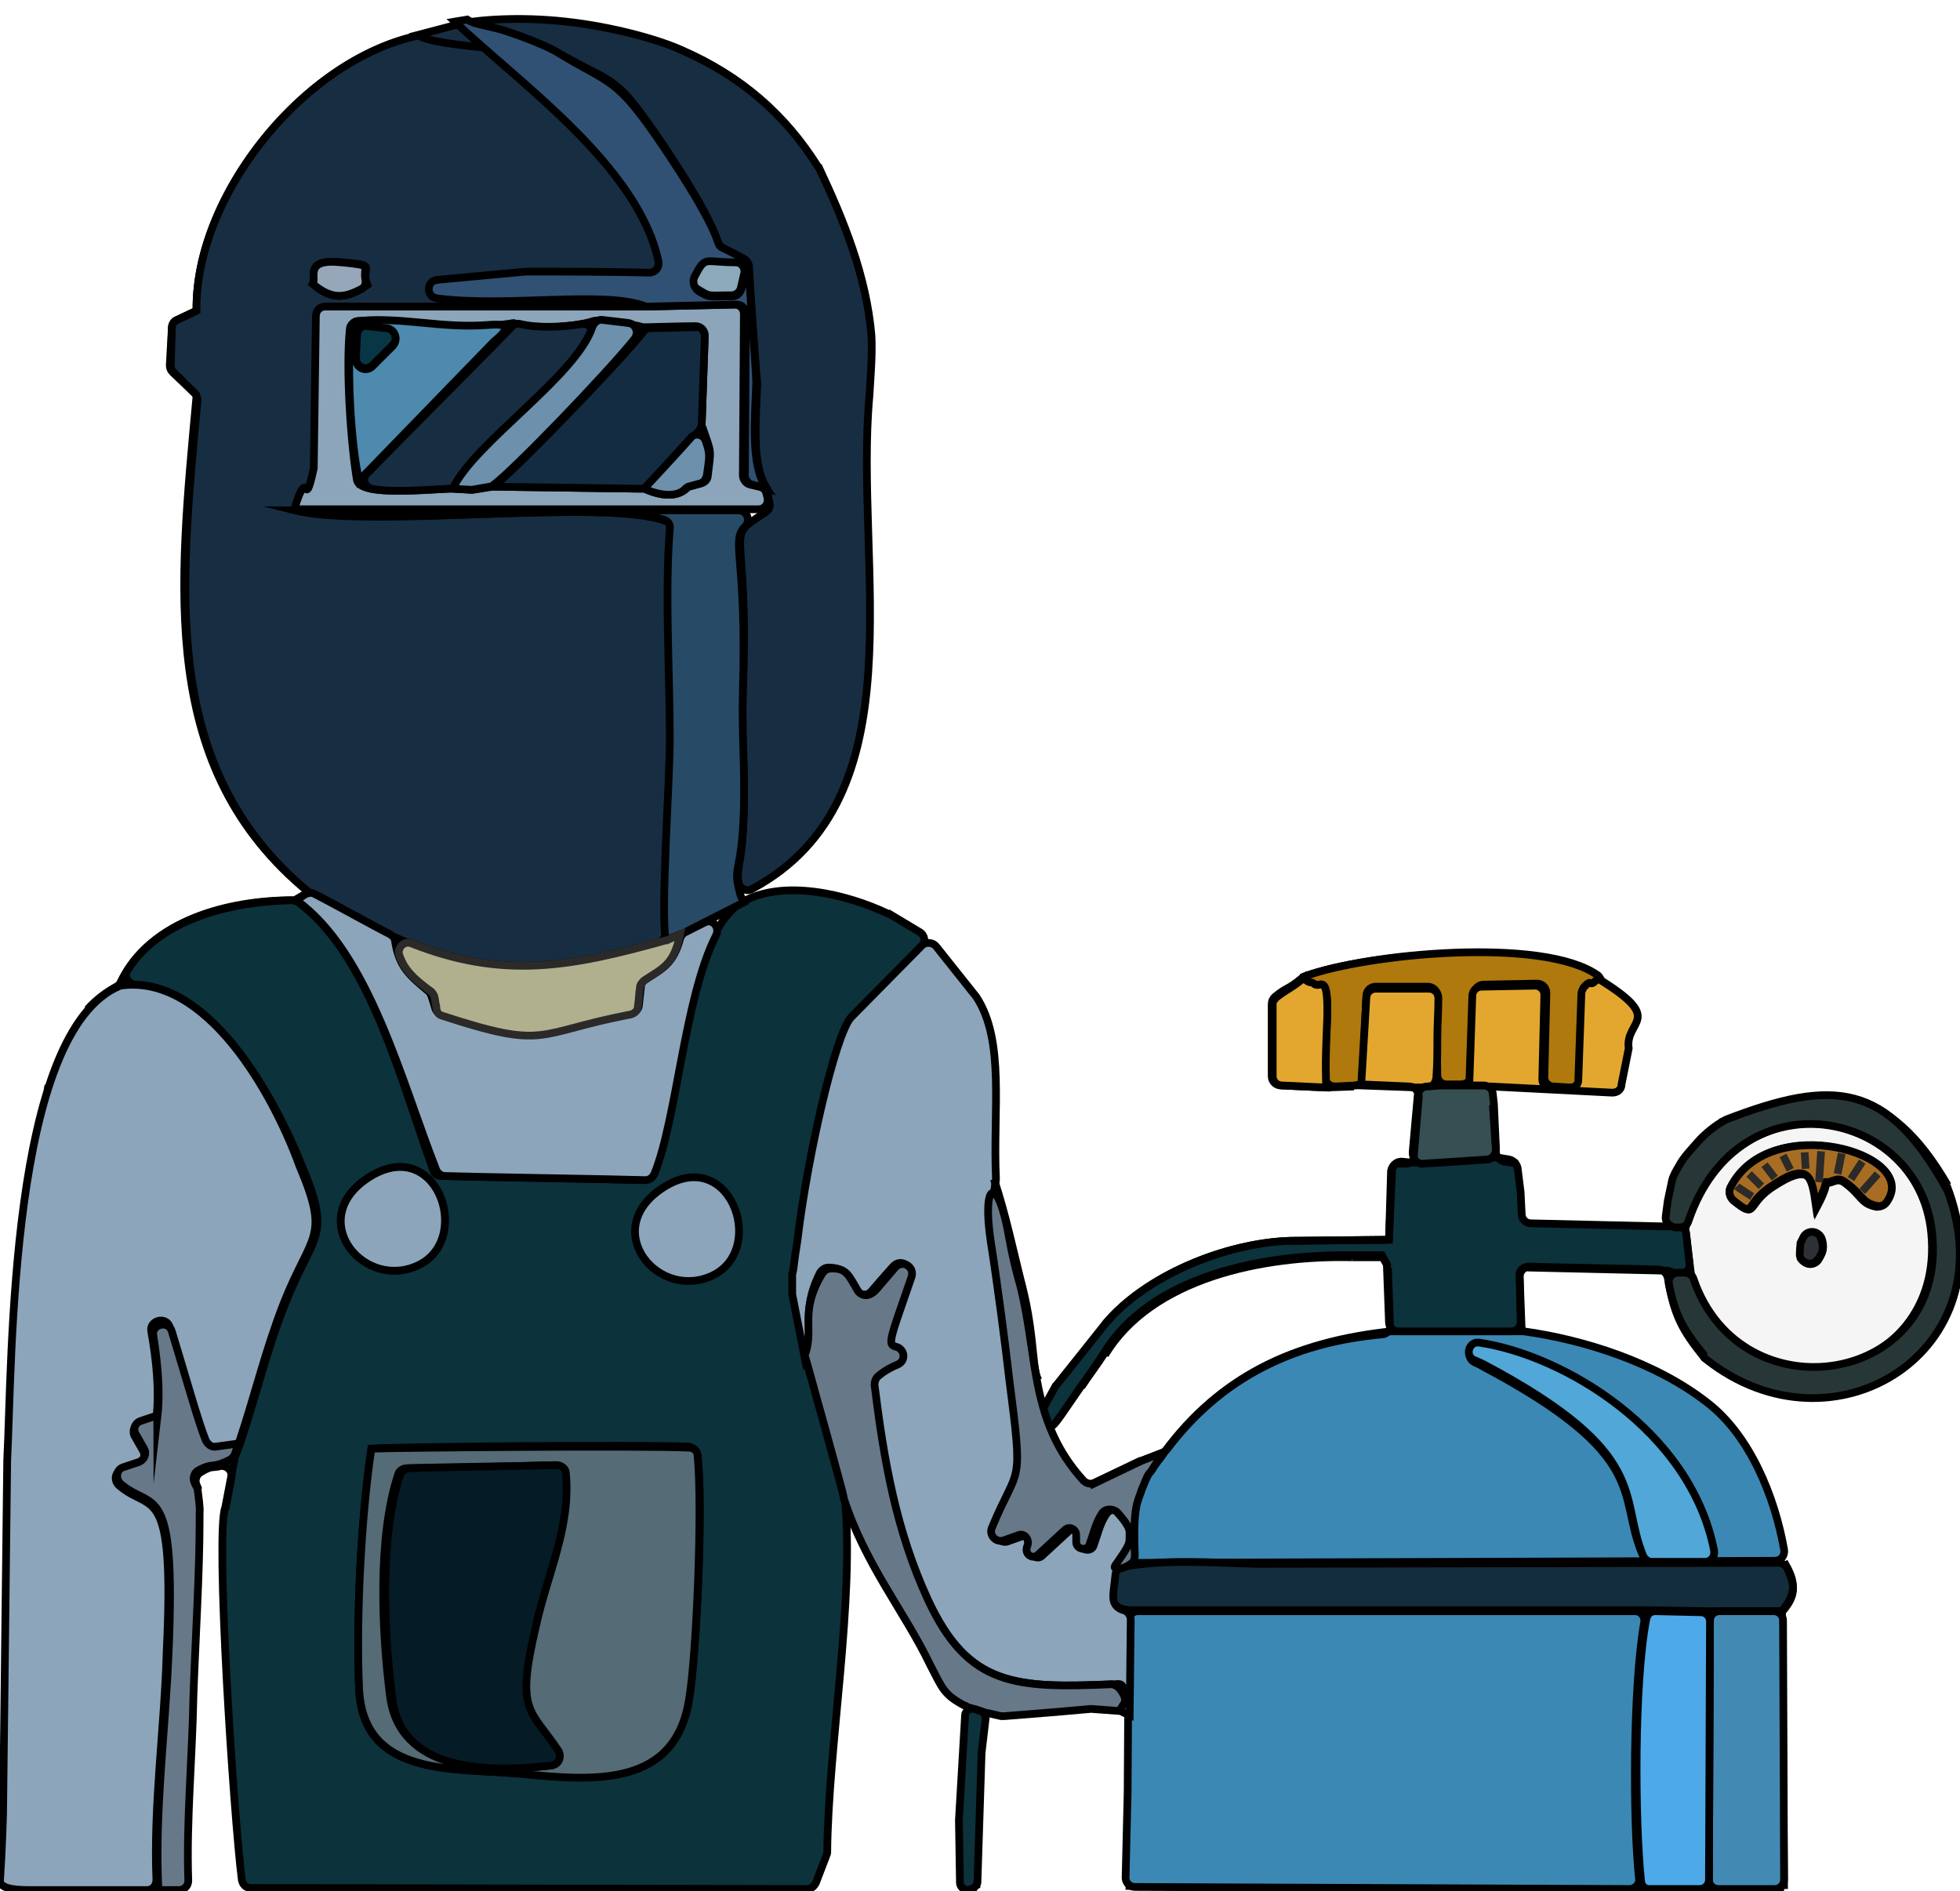 <?xml version="1.0" encoding="utf-8"?>
<!-- Generator: Adobe Illustrator 23.0.3, SVG Export Plug-In . SVG Version: 6.00 Build 0)  -->
<svg version="1.1" id="Слой_1" xmlns="http://www.w3.org/2000/svg" xmlns:xlink="http://www.w3.org/1999/xlink" x="0px" y="0px"
	 viewBox="0 0 190.5 183.8" style="enable-background:new 0 0 190.5 183.8;" xml:space="preserve">
<style type="text/css">
	.st0{fill:none;stroke:#000000;stroke-width:0.75;stroke-miterlimit:22.926;}
	.st1{fill-rule:evenodd;clip-rule:evenodd;fill:#0C323C;}
	.st2{fill-rule:evenodd;clip-rule:evenodd;fill:#172D42;stroke:#000000;stroke-width:0.75;stroke-miterlimit:22.926;}
	.st3{fill-rule:evenodd;clip-rule:evenodd;fill:#8CA5BB;stroke:#000000;stroke-width:0.75;stroke-miterlimit:22.926;}
	.st4{fill-rule:evenodd;clip-rule:evenodd;fill:#3B88B5;stroke:#000000;stroke-width:0.75;stroke-miterlimit:22.926;}
	.st5{fill-rule:evenodd;clip-rule:evenodd;fill:#556B76;stroke:#000000;stroke-width:0.75;stroke-miterlimit:22.926;}
	.st6{fill-rule:evenodd;clip-rule:evenodd;fill:#051B26;stroke:#000000;stroke-width:0.75;stroke-miterlimit:22.926;}
	.st7{fill-rule:evenodd;clip-rule:evenodd;fill:#F4F5F4;stroke:#000000;stroke-width:0.75;stroke-miterlimit:22.926;}
	.st8{fill-rule:evenodd;clip-rule:evenodd;fill:#0C323C;stroke:#000000;stroke-width:0.75;stroke-miterlimit:22.926;}
	.st9{fill-rule:evenodd;clip-rule:evenodd;fill:#274A66;stroke:#000000;stroke-width:0.75;stroke-miterlimit:22.926;}
	.st10{fill-rule:evenodd;clip-rule:evenodd;fill:#142D3C;stroke:#000000;stroke-width:0.75;stroke-miterlimit:22.926;}
	.st11{fill-rule:evenodd;clip-rule:evenodd;fill:#677889;stroke:#000000;stroke-width:0.75;stroke-miterlimit:22.926;}
	.st12{fill-rule:evenodd;clip-rule:evenodd;fill:#273738;stroke:#000000;stroke-width:0.75;stroke-miterlimit:22.926;}
	.st13{fill-rule:evenodd;clip-rule:evenodd;fill:#428AB4;stroke:#000000;stroke-width:0.75;stroke-miterlimit:22.926;}
	.st14{fill-rule:evenodd;clip-rule:evenodd;fill:#305173;stroke:#000000;stroke-width:0.75;stroke-miterlimit:22.926;}
	.st15{fill-rule:evenodd;clip-rule:evenodd;fill:#4EA9E8;stroke:#000000;stroke-width:0.75;stroke-miterlimit:22.926;}
	.st16{fill-rule:evenodd;clip-rule:evenodd;fill:#142C42;stroke:#000000;stroke-width:0.75;stroke-miterlimit:22.926;}
	.st17{fill-rule:evenodd;clip-rule:evenodd;fill:#AF790D;stroke:#000000;stroke-width:0.75;stroke-miterlimit:22.926;}
	.st18{fill-rule:evenodd;clip-rule:evenodd;fill:#50A7D8;stroke:#000000;stroke-width:0.75;stroke-miterlimit:22.926;}
	.st19{fill-rule:evenodd;clip-rule:evenodd;fill:#E3A730;stroke:#000000;stroke-width:0.75;stroke-miterlimit:22.926;}
	.st20{fill-rule:evenodd;clip-rule:evenodd;fill:#4D8AAE;stroke:#000000;stroke-width:0.75;stroke-miterlimit:22.926;}
	.st21{fill-rule:evenodd;clip-rule:evenodd;fill:#6D90AC;stroke:#000000;stroke-width:0.75;stroke-miterlimit:22.926;}
	.st22{fill-rule:evenodd;clip-rule:evenodd;fill:#354F53;stroke:#000000;stroke-width:0.75;stroke-miterlimit:22.926;}
	.st23{fill-rule:evenodd;clip-rule:evenodd;fill:#A76E23;stroke:#000000;stroke-width:0.75;stroke-miterlimit:22.926;}
	.st24{fill-rule:evenodd;clip-rule:evenodd;fill:#95A7B8;stroke:#000000;stroke-width:0.75;stroke-miterlimit:22.926;}
	.st25{fill-rule:evenodd;clip-rule:evenodd;fill:#8CAABC;stroke:#000000;stroke-width:0.75;stroke-miterlimit:22.926;}
	.st26{fill-rule:evenodd;clip-rule:evenodd;fill:#083645;stroke:#000000;stroke-width:0.75;stroke-miterlimit:22.926;}
	.st27{fill-rule:evenodd;clip-rule:evenodd;fill:#2D3034;stroke:#000000;stroke-width:0.75;stroke-miterlimit:22.926;}
	.st28{fill:none;stroke:#2B2A29;stroke-width:0.75;stroke-miterlimit:22.926;}
	.st29{fill-rule:evenodd;clip-rule:evenodd;fill:#B0B08E;stroke:#2B2A29;stroke-width:0.75;stroke-miterlimit:22.926;}
</style>
<g id="Слой_x0020_1">
	<path class="st0" d="M4.6,106.8c0-0.4,0-0.8,0.1-1.3 M8.5,98.1c0.9-1,1.9-1.7,2.8-2.2c0.2-0.1,0.3-0.2,0.4-0.4
		c2.9-6.1,10.6-8,16.7-8c0.2,0,0.3,0,0.4-0.1l1.2-0.7c-14.7-12-12.6-29.6-10.9-48.2 M19.1,30.2c-0.2-12.4,13-27.5,25.6-27.1
		c0.2,0,0.4-0.1,0.6-0.2c3.4-2.4,17.2,0.3,21,2c5.7,2.5,10,6.2,13.2,11.4 M107.4,128.7c3.9-4.7,11.7-7.9,18-8.1 M131.6,105.6
		l-2.8,0.1c0,0,0,0-0.1,0l-4.2-0.2c-0.5,0-0.9-0.4-0.9-0.9l0-7c0-0.3,0.1-0.5,0.3-0.7c1.2-1,1.3-0.7,2.6-1.8
		c0.1-0.1,0.2-0.1,0.3-0.2c6-2.2,23.7-3.9,28.6,0.4 M167.2,109.1c10.3-4,16.3-3.9,22.1,6.1"/>
	<path class="st0" d="M173.4,183.6l-7.3-0.1h-6.6l-50.1-0.2 M94.9,183.5l-1.6,0.3"/>
	<g>
		<path class="st1" d="M36.1,140.8c2.6-0.2,26.2-0.4,30.8-0.2c0.4,0,0.8,0.4,0.9,0.8c0.6,5-0.1,19.2-0.8,23.6
			c-1.3,8.8-9.3,8-16.4,7.4c-6.4-0.6-15.4,0.4-15.7-8.3C34.6,157.5,35.1,147.3,36.1,140.8L36.1,140.8z M35.6,114.6
			c6.7-4.6,10.4,5.6,5.2,8.3C35.5,125.6,29.7,118.6,35.6,114.6z M82.7,98.9l6.9-6.9c0.4-0.4,0.3-1.1-0.2-1.4l-3-1.8c0,0-0.1,0-0.1,0
			c-4-1.9-10.2-3.4-14.2-1.1c-5.5,3.3-6.1,19.7-8.8,26.4c-0.1,0.3-0.5,0.6-0.9,0.6c-3-0.1-16.4-0.3-19.5-0.4c-0.4,0-0.7-0.2-0.8-0.6
			C39,105.2,36,92.9,29,87.7c-0.2-0.1-0.4-0.2-0.6-0.2c-5.7,0.1-12.8,1.7-16,6.8c-0.4,0.6,0.1,1.4,0.8,1.4
			c7.7,0.3,13.5,11.1,16.1,17.5c3,7.1,1.2,6.6-1.5,13.3c-1.9,4.7-2.9,9.2-4.5,13.9l-0.5,1.3c0,0,0,0.1,0,0.1l-0.9,4.7
			c-1,2.3,0.8,29.9,1.6,36.2c0.1,0.5,0.4,0.8,0.9,0.8c6.3,0,48.4,0.1,54,0.1c0.4,0,0.7-0.2,0.9-0.6l1-2.6c0-0.1,0.1-0.2,0.1-0.3
			c0.1-10.6,2.7-24.5,1.7-34.7c0-0.1,0-0.1,0-0.2c-0.3-1.1-3.6-13-3.8-13.7c0,0,0,0,0-0.1l-1.2-6c0-0.1,0-0.2,0-0.4L82.7,98.9
			L82.7,98.9z"/>
		<path class="st0" d="M36.1,140.8c2.6-0.2,26.2-0.4,30.8-0.2c0.4,0,0.8,0.4,0.9,0.8c0.6,5-0.1,19.2-0.8,23.6
			c-1.3,8.8-9.3,8-16.4,7.4c-6.4-0.6-15.4,0.4-15.7-8.3C34.6,157.5,35.1,147.3,36.1,140.8L36.1,140.8z M35.6,114.6
			c6.7-4.6,10.4,5.6,5.2,8.3C35.5,125.6,29.7,118.6,35.6,114.6z M82.7,98.9l6.9-6.9c0.4-0.4,0.3-1.1-0.2-1.4l-3-1.8c0,0-0.1,0-0.1,0
			c-4-1.9-10.2-3.4-14.2-1.1c-5.5,3.3-6.1,19.7-8.8,26.4c-0.1,0.3-0.5,0.6-0.9,0.6c-3-0.1-16.4-0.3-19.5-0.4c-0.4,0-0.7-0.2-0.8-0.6
			C39,105.2,36,92.9,29,87.7c-0.2-0.1-0.4-0.2-0.6-0.2c-5.7,0.1-12.8,1.7-16,6.8c-0.4,0.6,0.1,1.4,0.8,1.4
			c7.7,0.3,13.5,11.1,16.1,17.5c3,7.1,1.2,6.6-1.5,13.3c-1.9,4.7-2.9,9.2-4.5,13.9l-0.5,1.3c0,0,0,0.1,0,0.1l-0.9,4.7
			c-1,2.3,0.8,29.9,1.6,36.2c0.1,0.5,0.4,0.8,0.9,0.8c6.3,0,48.4,0.1,54,0.1c0.4,0,0.7-0.2,0.9-0.6l1-2.6c0-0.1,0.1-0.2,0.1-0.3
			c0.1-10.6,2.7-24.5,1.7-34.7c0-0.1,0-0.1,0-0.2c-0.3-1.1-3.6-13-3.8-13.7c0,0,0,0,0-0.1l-1.2-6.2"/>
	</g>
	<path class="st2" d="M35.7,27.7c-1.8,1.2-3.1,1.5-4.8,0.3c-0.2-0.2-0.4-0.5-0.4-0.8c0-0.8-0.4-2,2.7-1.7
		C36.9,25.8,35,25.8,35.7,27.7L35.7,27.7z M19.1,30.2l-1.9,0.9c-0.3,0.1-0.5,0.5-0.5,0.8l-0.2,3.6c0,0.3,0.1,0.5,0.3,0.7l2.1,2
		c0.2,0.2,0.3,0.5,0.3,0.7C17.5,57.3,15.5,74.7,30,86.7c0.1,0,0.1,0.1,0.2,0.1c0.8,0.4,7.6,4.1,8.1,4.3c0,0,0,0,0.1,0
		c9.5,4.3,16.1,3.1,25.6,0.5c0.4-0.1,0.7-0.5,0.7-1c-0.3-3.9,0.5-14.9,0.5-18.8c0-6.3-0.5-14.1,0-20.3c0-0.4-0.2-0.8-0.6-0.9
		c-6-2.1-26.9,0.6-34.9-0.9c-0.6-0.1-0.9-0.7-0.7-1.2c1-2.8,0.7,1.1,1.6-3c0-0.1,0-0.1,0-0.2c0-1,0.1-11.5,0.2-14.6
		c0-0.5,0.4-0.9,0.9-0.9h31.2c-3.7-1.5-12.4-0.1-19.1-0.4c-1.1-0.1-1.2-1.7,0-1.8l7.3-0.7c0.2,0,0.3,0,0.3,0c4,0,8-0.1,12,0.1
		c0.6,0,1-0.5,0.9-1C62.7,16.5,57,9.4,50.6,3.5l1.3,0.3c0.1,0,0.2,0,0.3,0l3-0.2L45,3.1C32.3,2.4,18.9,17.7,19.1,30.2L19.1,30.2z"/>
	<path class="st3" d="M11.7,95.8c-10.8,4.4-10.5,36.5-11,46.1l-0.4,34.4c0,0-0.1,3.6-0.3,6.5c0,0.9,2.1,0.9,2.9,0.9h11.4
		c0.5,0,0.9-0.4,0.9-1c-0.3-7.3,0.8-14.9,1-22.2c0.8-16.7-1.5-13.4-4.6-16.1c-0.6-0.5-0.4-1.4,0.3-1.6l1.3-0.4
		c0.7-0.2,1-0.9,0.7-1.4l-0.8-1.4c-0.3-0.5,0-1.2,0.5-1.3l1.5-0.5l0.1,0.1c0.3-2.8,0-5.7-0.5-8.5c-0.2-1.1,1.5-1.5,1.8-0.4
		c1.4,4.8,2.7,9.4,3.4,11.2c0.2,0.4,0.6,0.6,1,0.6c0.6-0.1,1.5-0.2,1.5-0.2c0.5-0.1,0.8-0.3,0.9-0.6c1.5-4.5,2.5-8.8,4.3-13.4
		c2.7-6.8,4.5-6.2,1.5-13.3C26.6,106.4,20.1,94.6,11.7,95.8L11.7,95.8z"/>
	<path class="st4" d="M109.6,174.2l-0.2,8.3c0,0.5,0.4,0.9,0.9,0.9l48.1,0.2c0.5,0,1-0.5,0.9-1c-0.6-5.6-0.6-18.6,0.5-24.9
		c0.1-0.6-0.3-1.1-0.9-1.1c-6.7,0-42.1,0-48.3,0c-0.5,0-0.9,0.4-0.9,0.9L109.6,174.2z"/>
	<path class="st3" d="M82.7,98.9c-1.5,1.7-4.2,13.3-5.2,21.7l-0.2,1.3c-0.2,1.5-0.2,1.7-0.3,1.9c0,0.1,0,0.2,0,0.2l0,1.6
		c0,0.1,0,0.1,0,0.2l1.2,6.1c1.1-2.7-0.5-4.2,1.5-8.2c0.2-0.3,0.5-0.5,0.8-0.5c1.6,0,1.8,0.8,2.7,2.2c0.3,0.5,1.1,0.6,1.5,0.1
		c0.5-0.6,1.3-1.5,2.1-2.4c0.7-0.8,1.9-0.1,1.6,0.9c-2,6-2.4,6.6-1.5,6.9c0.8,0.2,1,1.3,0.2,1.7c-0.7,0.3-1.2,0.6-1.9,1.2
		c-0.2,0.2-0.4,0.5-0.3,0.8c0.9,7.3,2.1,14.3,5.2,20.9c4,8.5,8.7,8.6,18.3,8.2c1.2-0.2,0.6,0.8,0.3,1.7c-0.1,0.5,0.1,0.9,0.6,1.1
		l0.5,0.2l0.1-9.3c0-0.4-0.3-0.8-0.7-0.9c-1.4-0.4-0.8-1.6-0.7-3.7c0-0.2,0.1-0.3,0.2-0.5c1.4-2.1,2-3.1,0.3-5.2
		c-0.4-0.5-1.1-0.5-1.5,0.1c-0.6,0.9-0.8,1.9-1.2,3c-0.2,0.7-1.3,0.5-1.3-0.2l0-0.7c0-0.6-0.7-0.9-1.1-0.5l-2.6,2.4
		c-0.5,0.5-1.3-0.1-1.1-0.7l0.1-0.3c0.2-0.5-0.3-1-0.9-0.9l-1.4,0.5c-0.7,0.3-1.5-0.5-1.2-1.2c2.6-6.4,3.1-3.7,1.7-14.4
		c-0.7-5.3-2.7-14.7-1.7-19.5c0-0.1,0-0.1,0-0.2c-0.3-6.6,0.9-13.3-1.9-17.6L91,92c-0.3-0.4-1-0.5-1.4-0.1L82.7,98.9L82.7,98.9z"/>
	<path class="st4" d="M143.9,130.6c7.9,1.3,20,8.1,22.5,19.5c0.1,0.5-0.2,0.9-0.6,1.1c-2.5,0.8-2.8,0.6-5.4,0.4
		c-0.3,0-0.6-0.2-0.8-0.6c-2.4-5.7,0.9-9.5-15.5-18.2c-0.3-0.2-0.6-0.3-0.8-0.4C142.4,131.9,142.8,130.5,143.9,130.6z M113.2,141.1
		c-0.8,1.1-1.3,1.7-1.6,2.2c-0.5,0.8-0.9,1.2-1.4,2.6c-0.1,0.4-0.3,0.8-0.4,1.4c-0.2,1,0.3,2.1-0.4,4.4c0.3,0,0.5,0.1,0.8,0.2
		c0.1,0,0.2,0,0.3,0l62-0.2c0.6,0,1-0.5,0.9-1.1c-0.9-5.1-3.3-11.1-7.5-14.3c-5-3.9-12-6.1-17.8-6.9c0,0-0.1,0-0.1,0
		c-0.9,0-11.8,0-12.7,0c0,0-0.1,0-0.1,0C125.8,130.4,118.6,133.8,113.2,141.1z"/>
	<path class="st2" d="M40.6,3.4c1.8,1.3,13.2,1.5,14.3,2.1c5,2.8,4.9,1.7,9.5,8.5c8.3,12.4,3.1,8.5,7.9,11.2
		c0.3,0.2,0.5,0.4,0.5,0.7c0.1,2.1,0.7,10.6,0.8,11.3c0,0,0,0.1,0,0.1c-0.1,3.2-0.6,7.8,0.9,10.1c0.1,0.1,0.1,0.2,0.1,0.3
		c0,0.3,0.1,0.8,0.2,1.2c0.1,0.4-0.1,0.7-0.4,0.9c-4.3,2.8-1.5,0.6-2.2,17.4c-0.2,4,0.2,7.3,0.1,11.3c-0.1,5.8-0.8,5.6-0.5,7.3
		c0.1,0.6,0.8,0.9,1.3,0.6c16.4-8.8,9.9-31.4,11.4-47.9c0.1-1.8,0.3-3.9,0.2-5.9c-0.5-5.8-2.7-11.2-5.1-16.3c0,0,0-0.1-0.1-0.1
		C76.3,11.1,72,7.4,66.3,4.9c-2.1-1-6.7-2.3-11.3-2.8c-4.4-0.5-8.8-0.2-10.6,0.3L40.6,3.4L40.6,3.4z"/>
	<path class="st5" d="M54.2,170.2c0.4,0.6,0,1.3-0.7,1.4c-6.4,0.7-14.7,0.5-15.6-6.8c-0.8-6.3-1.2-15.5,0.8-21.5
		c0.1-0.4,0.5-0.6,0.9-0.6c2.5,0,11.3-0.2,14.3-0.3c0.5,0,0.9,0.3,0.9,0.8c0.4,5.2-1.9,9.8-2.9,14.8
		C50.1,166.5,51.4,166.1,54.2,170.2z M36.1,140.8c-1,6.5-1.5,16.6-1.2,23.3c0.4,8.7,9.3,7.7,15.7,8.3c7.1,0.7,15.1,1.4,16.4-7.4
		c0.7-4.3,1.3-18.5,0.8-23.5c0-0.5-0.4-0.8-0.9-0.8C62.2,140.5,38.7,140.7,36.1,140.8L36.1,140.8z"/>
	<path class="st3" d="M28.8,87.5c7.1,5.1,10.2,17.6,13.6,26.2c0.1,0.3,0.5,0.6,0.8,0.6c3,0.1,16.4,0.3,19.5,0.4
		c0.4,0,0.7-0.2,0.9-0.6c2.2-5.4,2.9-17.1,6-23.2c0.4-0.8-0.4-1.7-1.2-1.2l-1.6,0.8c-0.5,0.2-0.6,0.5-0.7,0.7
		c-0.7,2.5-1.7,2.9-3.4,4c-0.2,0.2-0.4,0.4-0.4,0.7l-0.2,1.8c0,0.4-0.4,0.7-0.7,0.8c-9.4,1.8-7.9,3.4-18.4,0.1
		c-0.3-0.1-0.5-0.3-0.6-0.6L42,97c-0.1-0.3-0.2-0.5-0.3-0.6c-1.9-1.6-2.9-2.4-3.3-4.9c0-0.3-0.2-0.5-0.5-0.7
		c-1.4-0.7-5.9-3.2-7.3-3.9c-0.3-0.2-0.6-0.1-0.9,0L28.8,87.5z"/>
	<path class="st6" d="M53.6,171.6c0.7-0.1,1-0.8,0.7-1.4c-2.8-4.2-4.2-3.7-2.2-12.2c1.1-5,3.4-9.6,2.9-14.8c0-0.5-0.5-0.8-0.9-0.8
		c-3.1,0.1-11.8,0.2-14.3,0.3c-0.4,0-0.7,0.3-0.9,0.6c-2,6-1.6,15.2-0.8,21.5C38.8,172.2,47.2,172.3,53.6,171.6z"/>
	<path class="st7" d="M175.1,120.8l0.3-0.5c0.4-0.7,1.5-0.6,1.7,0.2c0.2,0.8,0.1,1.2-0.4,2c-0.4,0.5-1.2,0.5-1.5-0.1
		C174.9,122,174.9,122,175.1,120.8z M168.2,115.4c3.8-7.5,18.5-3.2,15.1,1.5c-0.2,0.3-0.6,0.4-0.9,0.4c-1.6-0.3-1.4-1.1-3.2-2.4
		c-0.3-0.2-0.6-0.2-0.9-0.1c-1.8,0.7,0.1-0.9-1.7,2.5c-0.3-2.8-0.5-4.5-4.5-1.8c-2.4,1.7-1.3,3-3.6,1.2
		C168.1,116.3,168,115.8,168.2,115.4z M163.8,119.4l0.6,4.8c0,0.1,0,0.1,0,0.2c4.3,14.1,24.8,10.3,23.3-4.6
		C186.5,107.5,168.4,104.1,163.8,119.4L163.8,119.4z"/>
	<path class="st8" d="M135,120.5l-9.6,0.1c-6.3,0.2-14.1,3.4-18,8.1l-4.7,5.9c0,0-0.1,0.1-0.1,0.1l-1.1,2c-0.2,0.3-0.1,0.6,0,0.9
		c0.9,1.4,0.2,2,3.6-2.9c0.8-1.1,1.5-2.1,2.2-3.2c4.6-7.5,15.4-9.6,24-9.5h3l0.4,0.7c0.1,0.1,0.1,0.3,0.1,0.4l0.2,5.4
		c0,0.5,0.4,0.9,0.9,0.9h11c0.5,0,0.9-0.4,0.9-0.9l-0.1-4.4c0-0.5,0.4-1,0.9-0.9l13.2,0.3c0.1,0,0.2,0,0.3,0l0.9,0.3
		c0.6,0.2,1.3-0.3,1.2-1l-0.3-2.8c0-0.5-0.4-0.8-0.9-0.8h-1.3l-12.9-0.3c-0.5,0-0.9-0.4-0.9-0.9l-0.1-2c0,0,0-0.1,0-0.1l-0.3-2.4
		c-0.1-0.4-0.4-0.7-0.8-0.8l-1.2-0.2c-0.1,0-0.1,0-0.2,0l-8,0.5c0,0-0.1,0-0.1,0l-1-0.1c-0.5,0-0.9,0.4-1,0.9L135,120.5L135,120.5z"
		/>
	<path class="st0" d="M189.2,115.2c6.2,15.8-11.1,26.7-23.5,16.6"/>
	<path class="st9" d="M64.7,91.4l1.4-0.6c0,0,0,0,0.1,0l6.1-3.1l-0.3-0.6c-0.9-3.2,0.1-1.7,0.3-8.5c0.1-4-0.2-7.3-0.1-11.3
		C72.6,54,71,52.6,72.4,51.2c0.6-0.6,0.2-1.6-0.6-1.6l-43.2,0c7.1,1.8,29.6-1.1,35.9,0.9c0.4,0.1,0.7,0.5,0.6,0.9
		c-0.5,6.2,0,14.1,0,20.3C65.1,76.1,64.2,88.4,64.7,91.4L64.7,91.4z"/>
	<path class="st10" d="M109.8,156.5h50.3l6.1,0.1l6.6,0c0.3,0,0.6-0.1,0.7-0.3c1.1-1.4,0.9-2.4,0.2-3.9c-0.2-0.3-0.5-0.5-0.8-0.5
		l-50.7,0.1c-4.3-0.1-8.9-0.5-13.1,0.3c-0.4,0.1-0.7,0.4-0.7,0.9C108.2,155.3,107.7,156.3,109.8,156.5L109.8,156.5z"/>
	<path class="st3" d="M49.9,31.4c2.2,0.6,5.5,0.5,7.8-0.2c0.1,0,0.3-0.1,0.4,0c1.5,0.2,3,0.2,4.4,0.6c0.1,0,0.2,0,0.3,0
		c0.6,0,3.3-0.1,4.8-0.1c0.5,0,0.9,0.4,0.9,0.9l-0.3,8.7c0,0.1,0,0.2,0.1,0.3c0.9,2.6,0.8,2,0.5,4.6c0,0.4-0.3,0.7-0.7,0.8L67,47.3
		c-0.1,0-0.2,0.1-0.3,0.2c-0.3,0.3-1.5,1.1-3.8,0.1c-0.1,0-0.2-0.1-0.3-0.1c-1.6,0-13.6-0.2-14.6-0.2c0,0-0.1,0-0.1,0L46,47.6
		c-0.1,0-0.1,0-0.2,0L44,47.5c0,0,0,0-0.1,0c-2.1,0-8.8,0.8-9.2-0.8C34.1,43.2,33.6,35.9,34,32c0-0.4,0.4-0.8,0.8-0.8
		C40,30.8,43.9,32.4,49.9,31.4L49.9,31.4z M28.6,49.5h45.1c0.6,0,1-0.5,0.9-1.1l-0.1-0.4c-0.1-0.4-0.3-0.6-0.7-0.7l-0.9-0.2
		c-0.4-0.1-0.7-0.5-0.7-0.9l0.1-15.7c0-0.5-0.4-0.9-0.9-0.9l-8.8,0.2H31.6c-0.5,0-0.9,0.4-0.9,0.9l-0.2,14.6c0,0.1,0,0.1,0,0.2
		C29.5,50.1,30,44.9,28.6,49.5L28.6,49.5z"/>
	<path class="st0" d="M173.4,151.8c1,1.7,1.3,2.9,0,4.5c-0.1,0.2-0.2,0.4-0.2,0.6l0.2,26.7"/>
	<path class="st0" d="M110.9,142l2.1-0.8c0.2-0.1,0.3-0.2,0.4-0.3c5.2-6.9,12.1-10.4,20.9-11.2c0.5,0,0.9-0.5,0.8-0.9l-0.2-5.6
		 M131.4,122.2c-8.6-0.2-19.5,2-24,9.5"/>
	<path class="st11" d="M78.3,131.5c-0.1,0.2-0.1,0.3,0,0.5c0.5,1.8,3.6,12.9,3.7,13.5c0,0,0,0,0,0.1c2.1,6.5,5.9,11,8.4,16.2
		c1.2,2.3,1.3,2.9,3.4,4c0.1,0,0.1,0,0.2,0.1l1.9,0.6c0,0,0.1,0,0.1,0l1.3,0.3c0.1,0,0.2,0,0.3,0l5-0.4l3.4-0.3c0,0,0.1,0,0.1,0
		l2.7,0.2c0.4-0.8,1-0.9,0-2.2c-0.2-0.2-0.5-0.4-0.8-0.4c-9.3,0.4-13.9,0.2-17.8-8.2c-3.1-6.7-4.3-13.6-5.2-20.9
		c0-0.3,0.1-0.6,0.3-0.8c0.7-0.6,1.3-0.9,2-1.2c0.8-0.4,0.6-1.5-0.2-1.7c-0.9-0.2-0.6-0.7,1.5-6.8c0.3-1-0.9-1.7-1.6-0.9l-1.8,2.1
		c-0.7,0.8-1.4,0.7-1.8,0.2c-0.9-1.5-1.1-2.3-2.7-2.2c-0.3,0-0.6,0.2-0.8,0.5C77.7,127.5,79.1,129,78.3,131.5z"/>
	<path class="st0" d="M96.6,114.6c1.1,3.2,2,7.5,2.8,10.6c1.2,4.8,0.9,8.3,1.6,9"/>
	<path class="st11" d="M15.4,183.7h2c0.5,0,0.9-0.4,0.9-0.9c-0.2-5.8,0.4-12.1,0.5-18c0.2-5.6,0.6-12,0.6-17c0-0.5,0-0.6,0-0.7
		c0-0.2,0.1-0.2-0.2-2.4c0-0.1,0-0.1-0.1-0.2l-0.2-0.4c-0.2-0.5,0-1,0.4-1.2c1.5-0.8,1.2-0.1,3-1c0.2-0.1,0.4-0.3,0.5-0.5l0.4-1.1
		l-2.2,0.3c-0.4,0.1-0.8-0.2-1-0.6c-0.7-1.7-1.9-6-3.3-10.6c-0.3-1.1-2-0.7-1.8,0.4c0.4,2.6,0.7,5.3,0.4,7.9c0-0.1-0.1-0.1-0.1-0.1
		l-1.5,0.5c-0.6,0.2-0.8,0.8-0.5,1.3l0.8,1.4c0.3,0.5,0,1.1-0.5,1.3l-1.5,0.5c-0.7,0.2-0.8,1.1-0.3,1.6c3.1,2.7,5.4-0.6,4.7,16.1
		C16.1,168.1,15,176.1,15.4,183.7L15.4,183.7z"/>
	<path class="st12" d="M167.8,108.8c-1,0.5-2.1,1.4-2.8,2.2c-0.6,0.7-1.4,1.5-1.8,2.3c-0.3,0.5-0.6,1-0.7,1.5l-0.4,1.9l-0.2,1.5
		c-0.1,0.5,0.3,1,0.9,1.1l0.4,0c0.4,0,0.8-0.2,0.9-0.6c4.9-14.5,22.5-10.9,23.7,1.2c1.5,14.7-18.6,17.9-23.2,4.4
		c-0.1-0.4-0.5-0.6-0.9-0.6l-0.6,0c-0.6,0-1,0.5-0.9,1.1c0.6,3.1,1.3,4.5,3.4,7.1c0,0.1,0.1,0.1,0.2,0.2c12.5,9.9,29.5-1,23.4-16.6
		c0-0.1,0-0.1-0.1-0.1C183.4,105.2,178.2,104.8,167.8,108.8L167.8,108.8z"/>
	<path class="st13" d="M167,183.6h5.5c0.5,0,0.9-0.4,0.9-0.9l-0.1-25.2c0-0.5-0.4-0.9-0.9-0.9h-5.3c-0.5,0-0.9,0.4-0.9,0.9
		l-0.1,25.2C166.1,183.2,166.5,183.6,167,183.6z"/>
	<path class="st14" d="M72.4,26.7l-0.3,1.2c-0.1,0.6-0.5,0.9-0.9,0.9c-2.4,0-2.1,0.2-3.3-0.5c-0.4-0.3-0.6-0.8-0.3-1.2
		c1.1-2,0.9-1.3,4-1.4C72.1,25.5,72.5,26.1,72.4,26.7z M62.8,29.8l8.8-0.2c0.5,0,0.9,0.4,0.9,0.9l-0.1,15.7c0,0.4,0.3,0.8,0.7,0.9
		l1.4,0.4c-1.6-2.3-1.1-7-1-10.3c0,0,0-0.1,0-0.1c0-0.7-0.6-9.1-0.8-11.3c0-0.3-0.2-0.6-0.5-0.7c-4.7-2.6,0.7,1.7-7.7-10.8
		c-4.7-7-5.1-6-10.3-9.2c-0.6-0.4-2.9-1.4-5.1-2.1c-1.5-0.5-3-0.6-3.7-1.1l-1.2,0.2c6.3,6,17.8,14,19.8,23.3
		c0.1,0.6-0.3,1.1-0.9,1.1c-4-0.1-8-0.1-11.9-0.1c0,0-0.1,0-0.1,0l-8.6,0.8c-1.1,0.1-1.1,1.7,0,1.8C49.3,29.9,58.8,28.2,62.8,29.8
		L62.8,29.8z"/>
	<path class="st15" d="M160.3,183.6c1.2,0,3.6,0,4.9,0c0.5,0,0.9-0.4,0.9-0.9l0.1-25.1c0-0.5-0.4-0.9-0.9-0.9l-4.4-0.1
		c-0.5,0-0.8,0.3-0.9,0.8c-1.2,6.3-1.1,19.7-0.5,25.4C159.5,183.2,159.8,183.6,160.3,183.6z"/>
	<path class="st16" d="M47.9,47.3l14.4,0.2c0.3,0,0.5-0.1,0.7-0.3l5-5.4c0.1-0.2,0.2-0.4,0.2-0.6l0.3-8.5c0-0.5-0.4-1-0.9-0.9
		l-4.4,0.1c-0.3,0-0.6,0.2-0.7,0.4C60.3,35.1,49.3,46.5,47.9,47.3L47.9,47.3z"/>
	<path class="st17" d="M126.8,94.9c0.9,2.7,2.3-1.9,2.2,3.9c-0.1,2.3-0.3,3.8-0.2,5.9c0,0.5,0.4,0.9,1,0.9l1.9-0.1l0.7-0.1l0.4-8.6
		c0-0.5,0.4-0.9,0.9-0.9l5.1,0c0.5,0,1,0.5,0.9,1c-0.3,2.7,0,5,0,7.6c0,0.5,0.4,0.9,0.9,0.9l1.3,0c0.7,0,1.1-0.4,1.1-0.9l0.3-7.9
		c0-0.5,0.4-0.9,0.9-0.9l5.2-0.1c0.5,0,0.9,0.4,0.9,0.9l-0.2,8.2c0,0.5,0.4,0.9,0.9,0.9l1.6,0.1c0.5,0,1-0.4,1-0.9l0.3-8.1
		c0-0.4,0.2-0.7,0.6-0.8c1.7-0.7,1.3,0.3,1.1-0.6c0-0.2-0.2-0.4-0.3-0.5C150,91,132.7,92.7,126.8,94.9L126.8,94.9z"/>
	<path class="st11" d="M108.5,152c-0.6,0.7,0.6,0.6,1.4,0c0.3-0.2,0.4-0.5,0.4-0.8c-0.2-5,0.3-5.2,0.7-6.5c0.1-0.2,0.5-1.3,0.7-1.5
		c0.3-0.3,0.4-0.6,0.7-1c0.2-0.3,0.5-0.6,0.8-1.1l-2.3,0.9c0,0,0,0-0.1,0l-4.4,2.1c-0.4,0.2-0.8,0.1-1.1-0.2
		c-5.2-5.7-4.4-11.9-6.1-18.8c-0.4-1.4-0.8-3-1.1-4.7c-1.1-6.4-2.7-5.6-1.8,0.3c0.7,4.5,1.4,9.9,1.8,13.4c1.4,10.8,0.9,8.1-1.7,14.4
		c-0.3,0.7,0.4,1.5,1.2,1.2l1.4-0.5c0.5-0.2,1,0.3,0.9,0.9l-0.1,0.3c-0.2,0.7,0.6,1.2,1.1,0.7l2.6-2.4c0.4-0.4,1.1-0.1,1.1,0.5
		l0,0.7c0,0.7,1.1,0.9,1.3,0.2c0.4-1.1,0.6-2.1,1.2-3c0.3-0.5,1.1-0.5,1.5-0.1C110.6,149.2,110,149.8,108.5,152L108.5,152z"/>
	<path class="st2" d="M36.1,47.5c1.9,0.4,5.6,0.1,7.5,0c0.3,0,0.6-0.2,0.8-0.5c2.4-4.1,10.7-9.9,13.1-14.2c0.4-0.7-0.2-1.4-1-1.3
		c-1.9,0.3-4.2,0.4-5.9,0c-0.3-0.1-0.6,0-0.8,0.2c-1.9,2-11.3,11.4-14,14.2C35.1,46.4,35.4,47.3,36.1,47.5z"/>
	<path class="st18" d="M143.8,130.5c-1-0.2-1.5,1.3-0.5,1.7c0.2,0.1,0.5,0.2,0.9,0.4c16.4,8.7,13.1,12.8,15.5,18.6
		c0.1,0.3,0.5,0.6,0.8,0.6c1.2,0,3.7,0,5.2,0c0.6,0,1-0.5,0.9-1.1C164.3,139,151.9,131.7,143.8,130.5z"/>
	<path class="st0" d="M165.7,131.8c-2.3-2.8-3-4.2-3.6-7.6c-0.1-0.4-0.4-0.8-0.9-0.8c-2.4-0.1-9.9-0.2-12.6-0.3
		c-0.5,0-1,0.4-0.9,0.9l0.2,5.3"/>
	<path class="st19" d="M142.8,105.6h2.1l11.8,0.6c0.5,0,0.9-0.3,0.9-0.8l0.7-3.5c-0.4-2.8,3.7-2.7-3-6.8c-1,1.1-0.4-0.2-1.4,0.9
		c-0.1,0.2-0.2,0.4-0.2,0.6l-0.3,8.4c0,0.5-0.5,0.9-1,0.9l-1.6-0.1c-0.5,0-0.9-0.4-0.9-0.9l0.2-8.2c0-0.5-0.4-0.9-0.9-0.9l-5.2,0.1
		c-0.5,0-0.9,0.4-0.9,0.9L142.8,105.6L142.8,105.6z"/>
	<path class="st20" d="M34.7,31.7l2.9,0.3c0.8,0.1,1.1,1,0.6,1.6l-2,2c-0.6,0.6-1.6,0.2-1.6-0.7L34.7,31.7L34.7,31.7z M34.9,46.7
		L48,33.2c0.1-0.1,1.3-1,1.1-1.4c-0.2-0.4-1.6-0.2-1.9-0.2c-4.5,0.3-8-0.8-12.3-0.4c-0.4,0-0.8,0.4-0.8,0.8
		C33.7,36,34.1,43.3,34.9,46.7L34.9,46.7z"/>
	<path class="st0" d="M62.3,95.5c2-1.4,3.2-1.6,3.9-4.7l-1.3,0.6c0,0-0.1,0-0.1,0C55.4,94,48.9,95.2,40,91.7
		c-0.7-0.3-1.4,0.4-1.2,1.1c0.5,1.6,1.5,2.4,3.3,3.7"/>
	<path class="st21" d="M44,47.5l1.7,0.1c0.1,0,0.1,0,0.2,0l1.7-0.3c0.1,0,0.3-0.1,0.4-0.2c1.9-1.4,10.8-10.6,13.7-14.2
		c0.4-0.6,0.1-1.4-0.6-1.5c-0.8-0.1-1.6-0.2-2.5-0.3c-0.4-0.1-0.8,0.2-1,0.6C56.1,36.5,46.1,43,44,47.5L44,47.5z"/>
	<path class="st3" d="M35.6,114.6c-5.9,4.1-0.1,11,5.2,8.3C46,120.2,42.3,110,35.6,114.6z"/>
	<path class="st19" d="M132.3,105.5l5.5,0.2c0,0,0.1,0,0.1,0l0.8,0c0.5,0,0.8-0.4,0.9-0.9c0.1-1.4,0.1-2.6,0.1-3.9
		c0-1.2,0.1-2.5,0.1-3.9c0-0.5-0.4-0.9-0.9-0.9c-1.4,0-3.9,0-5.2,0c-0.5,0-0.9,0.4-0.9,0.9L132.3,105.5L132.3,105.5z"/>
	<path class="st22" d="M138.4,113.1l6.1-0.4c0.5,0,0.9-0.5,0.9-1l-0.2-4.4l-0.1-0.9c0-0.5-0.4-0.9-0.9-0.9h-1.3H140l-1.3,0.1
		c-0.5,0-0.8,0.4-0.9,0.8l-0.5,5.6C137.3,112.7,137.8,113.2,138.4,113.1z"/>
	<path class="st23" d="M168.2,115.4c-0.2,0.4-0.1,0.9,0.2,1.2c2.3,1.9,1.1,0.5,3.6-1.2c3.9-2.7,4.1-1,4.5,1.8c1.9-3.5,0-1.8,1.8-2.5
		c0.3-0.1,0.6-0.1,0.9,0.1c1.8,1.2,1.7,2.1,3.2,2.4c0.4,0.1,0.8-0.1,1-0.4C186.7,112.1,172,107.9,168.2,115.4z"/>
	<path class="st0" d="M135,120.5l0.3-6.7c0-0.4,0.3-0.7,0.7-0.7l0.7,0c0.4,0,0.7-0.3,0.7-0.6l0.5-5.9c0-0.5-0.4-1-0.9-1l-4.6-0.2
		l-0.7,0.1"/>
	<path class="st19" d="M128.9,105.7c-0.1-2.6,0-4.2,0.1-6.8c0.1-4.6-0.7-2.7-1.3-3.3c-0.2-0.2-0.7,0-0.9-0.6c-1.5,1.2-1.5,1-2.7,1.9
		c-0.2,0.2-0.4,0.4-0.4,0.7c0,1.3,0,5.2,0,7c0,0.5,0.4,0.9,0.9,0.9L128.9,105.7L128.9,105.7z"/>
	<line class="st0" x1="95.3" y1="170.4" x2="94.9" y2="183.5"/>
	<path class="st0" d="M41.9,96.6l0.4,1.4c0.1,0.3,0.3,0.5,0.6,0.6c10.4,3.4,9,1.7,18.4-0.1c0.4-0.1,0.7-0.4,0.7-0.8
		c0.1-0.9,0.2-2.2,0.2-2.2"/>
	<path class="st8" d="M93.2,176.9l0.1,6.1c0,0.4,0.4,0.7,0.8,0.7l0.3-0.1c0.3-0.1,0.5-0.3,0.6-0.6l0.4-12.5c0,0,0-0.1,0-0.1l0.4-3.4
		c0-0.3-0.2-0.6-0.5-0.7l-0.6-0.2c-0.4-0.1-0.9,0.2-0.9,0.6L93.2,176.9C93.2,176.9,93.2,176.9,93.2,176.9z"/>
	<line class="st0" x1="125.4" y1="120.6" x2="135" y2="120.5"/>
	<path class="st0" d="M107.3,131.6c-0.7,1.1-1.5,2.1-2.2,3.2 M105.9,144.4l5-2.4"/>
	<path class="st21" d="M62.6,47.5c2.5,1.1,3.7,0.4,4,0c0.1-0.1,0.2-0.1,0.3-0.2l1.1-0.3c0.4-0.1,0.6-0.4,0.7-0.8
		c0.3-2,0.3-2.1-0.1-3.3c-0.2-0.7-1.1-0.9-1.5-0.3C65.5,44.4,62.6,47.5,62.6,47.5L62.6,47.5z"/>
	<path class="st0" d="M19.2,38.5l-2.3-2.3c-0.2-0.2-0.3-0.4-0.3-0.7l0.1-3.6c0-0.4,0.2-0.7,0.5-0.8l1.9-0.9"/>
	<path class="st24" d="M30.4,27.6c1.8,1.5,3,1.4,4.7,0.5c0.4-0.2,0.5-0.6,0.4-1c-0.2-1.3,0.8-1.3-2.3-1.6
		C29.5,25.1,30.8,27,30.4,27.6L30.4,27.6z"/>
	<path class="st25" d="M71.5,25.5c-3.1,0-2.9-0.7-4,1.4c-0.2,0.4-0.1,1,0.3,1.2c1.3,0.8,0.9,0.6,3.3,0.6c0.4,0,0.8-0.3,0.9-0.7
		c0.1-0.4,0.2-0.9,0.3-1.3C72.5,26.1,72.1,25.5,71.5,25.5z"/>
	<path class="st26" d="M36.2,35.5l2-2c0.5-0.5,0.2-1.5-0.6-1.6l-1.9-0.2c-0.5-0.1-1,0.3-1,0.9l-0.1,2.2
		C34.6,35.7,35.6,36.1,36.2,35.5z"/>
	<polyline class="st0" points="134.9,123.1 134.4,122.2 131.4,122.2 	"/>
	<path class="st0" d="M21.9,146.7l0.6-3.1c0.1-0.7-0.5-1.2-1.1-1.1c-0.7,0.2-0.8-0.1-1.9,0.6c-0.4,0.2-0.6,0.8-0.4,1.2l0.2,0.5"/>
	<path class="st0" d="M145.1,107.4l0.3,4.6c0,0.4,0.4,0.8,0.8,0.9l1.3,0.2"/>
	<path class="st27" d="M176.6,122.5c0.6-0.7,0.7-1.2,0.4-2.1c-0.2-0.8-1.3-0.9-1.7-0.2l-0.3,0.6c-0.1,1.1-0.1,1.2,0,1.5
		C175.4,122.9,176.2,123,176.6,122.5z"/>
	<path class="st28" d="M168.8,115.3c0.1,0.1,1.5,1,1.5,1"/>
	<line class="st28" x1="170" y1="114.1" x2="171.2" y2="115.3"/>
	<line class="st28" x1="171.5" y1="113.2" x2="172.5" y2="114.5"/>
	<line class="st28" x1="173.3" y1="112.3" x2="174" y2="113.7"/>
	<line class="st28" x1="175.4" y1="112" x2="175.5" y2="113.6"/>
	<line class="st28" x1="177" y1="111.9" x2="176.8" y2="114.9"/>
	<line class="st28" x1="179" y1="112.1" x2="178.6" y2="114.1"/>
	<line class="st28" x1="181" y1="112.9" x2="179.9" y2="114.6"/>
	<line class="st28" x1="182.5" y1="114.1" x2="181" y2="115.8"/>
	<path class="st3" d="M64.2,115.6c-5.9,4.1-0.1,11,5.2,8.3C74.6,121.2,70.8,111,64.2,115.6z"/>
	<path class="st29" d="M42.9,98.7c10.4,3.4,9,1.7,18.4-0.1c0.4-0.1,0.7-0.4,0.7-0.8c0.1-0.6,0.1-1.3,0.2-1.8c0-0.3,0.2-0.5,0.4-0.7
		c1.8-1.2,2.9-1.5,3.5-4.5l-1.3,0.6c0,0-0.1,0-0.1,0C55.4,94,48.9,95.2,40,91.7c-0.7-0.3-1.4,0.4-1.2,1.1c0.5,1.5,1.4,2.3,3,3.5
		c0.2,0.1,0.3,0.3,0.4,0.5c0.1,0.3,0.1,0.7,0.2,1C42.4,98.3,42.6,98.6,42.9,98.7z"/>
</g>
</svg>
